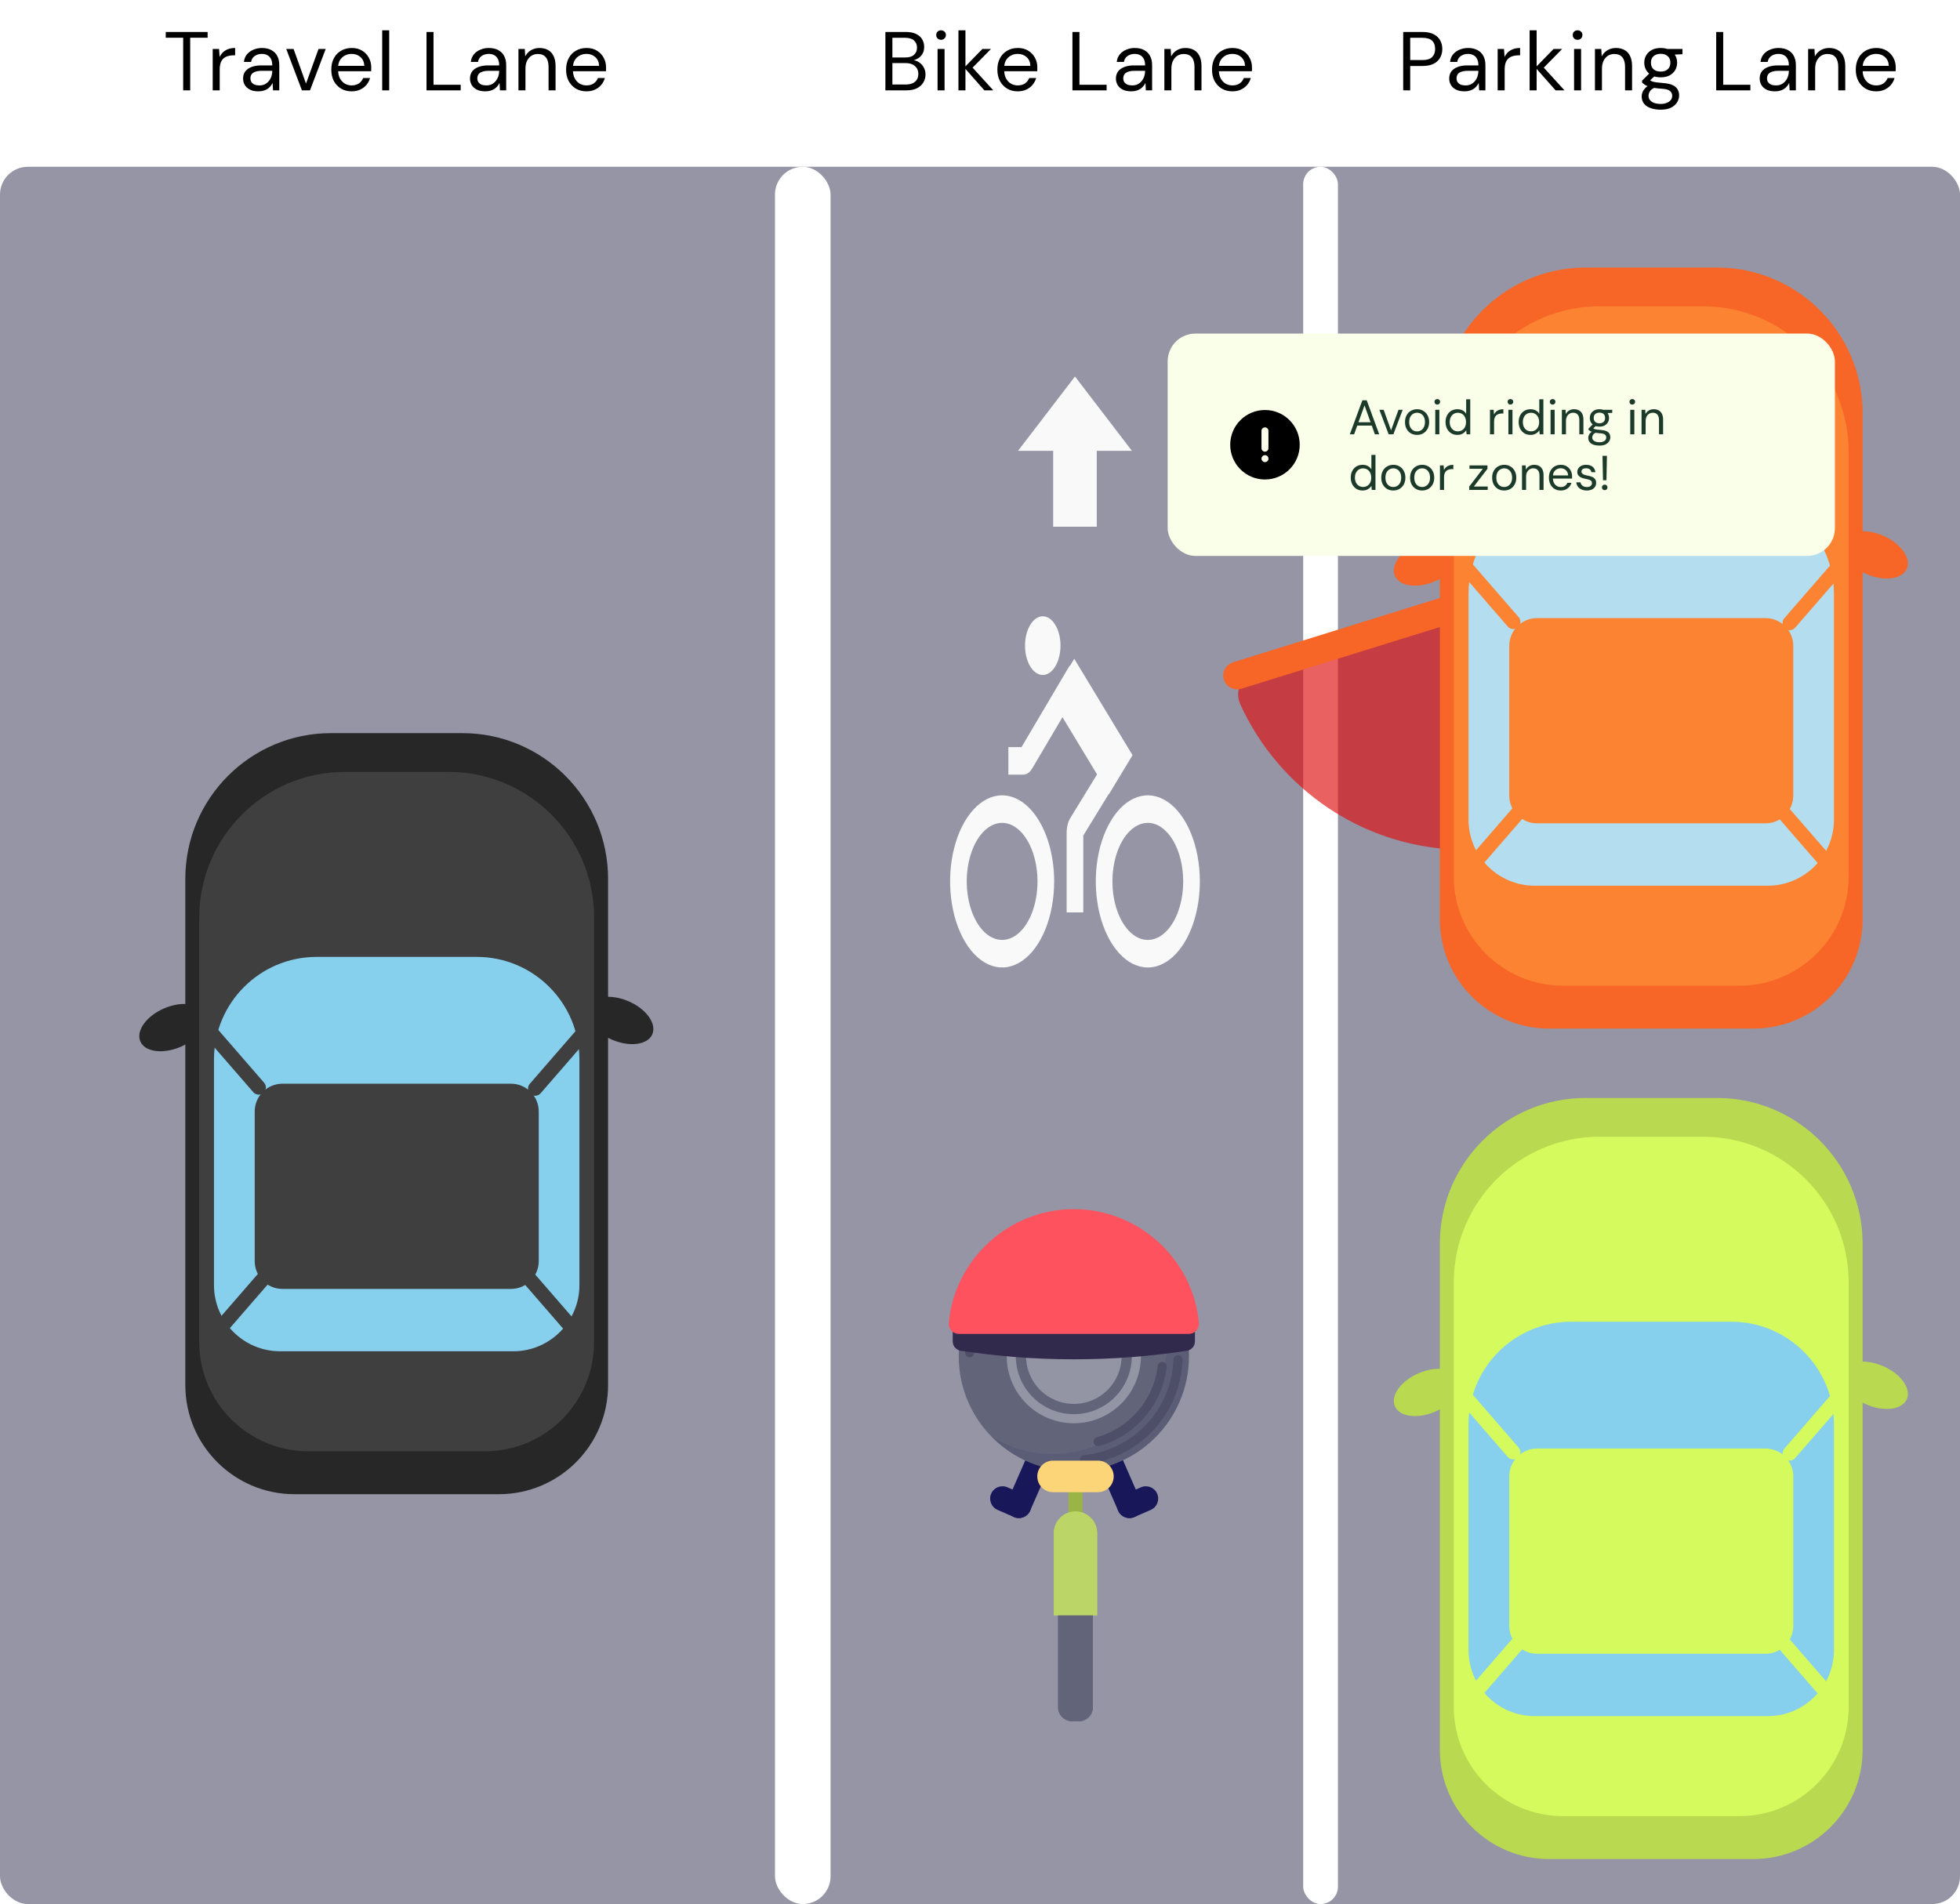 <svg width="564" height="548" viewBox="0 0 564 548" fill="none" xmlns="http://www.w3.org/2000/svg">
<path d="M403.776 26V9.2H409.296C410.608 9.2 411.688 9.416 412.536 9.848C413.384 10.28 414.008 10.864 414.408 11.6C414.824 12.336 415.032 13.168 415.032 14.096C415.032 15.008 414.832 15.832 414.432 16.568C414.032 17.304 413.408 17.896 412.56 18.344C411.712 18.776 410.624 18.992 409.296 18.992H405.792V26H403.776ZM405.792 17.288H409.248C410.576 17.288 411.528 17 412.104 16.424C412.68 15.848 412.968 15.072 412.968 14.096C412.968 13.072 412.68 12.28 412.104 11.72C411.528 11.16 410.576 10.88 409.248 10.88H405.792V17.288ZM421.432 26.288C420.44 26.288 419.616 26.12 418.96 25.784C418.304 25.448 417.816 25 417.496 24.44C417.176 23.88 417.016 23.272 417.016 22.616C417.016 21.8 417.224 21.112 417.64 20.552C418.072 19.992 418.672 19.568 419.44 19.28C420.224 18.976 421.144 18.824 422.2 18.824H425.416C425.416 18.088 425.296 17.48 425.056 17C424.816 16.504 424.472 16.136 424.024 15.896C423.576 15.64 423.04 15.512 422.416 15.512C421.632 15.512 420.952 15.712 420.376 16.112C419.8 16.496 419.448 17.064 419.32 17.816H417.256C417.352 16.952 417.648 16.224 418.144 15.632C418.64 15.04 419.264 14.592 420.016 14.288C420.784 13.968 421.584 13.808 422.416 13.808C423.52 13.808 424.44 14.016 425.176 14.432C425.928 14.832 426.488 15.4 426.856 16.136C427.24 16.856 427.432 17.704 427.432 18.68V26H425.632L425.512 23.864C425.352 24.2 425.144 24.52 424.888 24.824C424.648 25.112 424.36 25.368 424.024 25.592C423.704 25.8 423.328 25.968 422.896 26.096C422.464 26.224 421.976 26.288 421.432 26.288ZM421.744 24.584C422.32 24.584 422.832 24.472 423.28 24.248C423.744 24.008 424.136 23.688 424.456 23.288C424.776 22.888 425.016 22.44 425.176 21.944C425.336 21.448 425.416 20.936 425.416 20.408V20.384H422.368C421.584 20.384 420.952 20.48 420.472 20.672C419.992 20.848 419.648 21.096 419.44 21.416C419.232 21.736 419.128 22.104 419.128 22.52C419.128 22.936 419.224 23.304 419.416 23.624C419.624 23.928 419.92 24.168 420.304 24.344C420.704 24.504 421.184 24.584 421.744 24.584ZM430.96 26V14.096H432.784L432.952 16.4C433.208 15.856 433.544 15.392 433.96 15.008C434.376 14.624 434.872 14.328 435.448 14.12C436.024 13.912 436.68 13.808 437.416 13.808V15.92H436.864C436.336 15.92 435.832 15.992 435.352 16.136C434.888 16.264 434.472 16.48 434.104 16.784C433.752 17.088 433.472 17.504 433.264 18.032C433.072 18.56 432.976 19.216 432.976 20V26H430.96ZM447.622 26L441.838 19.448L447.046 14.096H449.518L443.542 20.168L443.566 18.728L450.19 26H447.622ZM440.158 26V8.72H442.174V26H440.158ZM452.948 26V14.096H454.964V26H452.948ZM453.956 11.456C453.556 11.456 453.22 11.328 452.948 11.072C452.692 10.8 452.564 10.464 452.564 10.064C452.564 9.664 452.692 9.344 452.948 9.104C453.22 8.848 453.556 8.72 453.956 8.72C454.34 8.72 454.668 8.848 454.94 9.104C455.212 9.344 455.348 9.664 455.348 10.064C455.348 10.464 455.212 10.8 454.94 11.072C454.668 11.328 454.34 11.456 453.956 11.456ZM458.954 26V14.096H460.778L460.898 16.232C461.282 15.48 461.834 14.888 462.554 14.456C463.274 14.024 464.09 13.808 465.002 13.808C465.946 13.808 466.762 14 467.45 14.384C468.138 14.752 468.674 15.328 469.058 16.112C469.442 16.88 469.634 17.856 469.634 19.04V26H467.618V19.256C467.618 18.024 467.354 17.096 466.826 16.472C466.298 15.848 465.538 15.536 464.546 15.536C463.858 15.536 463.242 15.704 462.698 16.04C462.17 16.376 461.746 16.864 461.426 17.504C461.122 18.128 460.97 18.904 460.97 19.832V26H458.954ZM477.897 31.568C476.825 31.568 475.873 31.424 475.041 31.136C474.209 30.864 473.561 30.44 473.097 29.864C472.633 29.288 472.401 28.576 472.401 27.728C472.401 27.376 472.473 26.992 472.617 26.576C472.777 26.176 473.041 25.776 473.409 25.376C473.793 24.976 474.329 24.616 475.017 24.296L476.361 25.112C475.545 25.464 475.009 25.864 474.753 26.312C474.497 26.76 474.369 27.168 474.369 27.536C474.369 28.064 474.521 28.504 474.825 28.856C475.129 29.208 475.545 29.472 476.073 29.648C476.617 29.824 477.225 29.912 477.897 29.912C478.569 29.912 479.145 29.808 479.625 29.6C480.121 29.408 480.505 29.136 480.777 28.784C481.049 28.432 481.185 28.016 481.185 27.536C481.185 27.024 480.977 26.576 480.561 26.192C480.161 25.824 479.393 25.608 478.257 25.544C477.313 25.48 476.521 25.392 475.881 25.28C475.257 25.168 474.737 25.04 474.321 24.896C473.905 24.736 473.553 24.56 473.265 24.368C472.993 24.176 472.745 23.976 472.521 23.768V23.216L474.849 20.888L476.553 21.512L474.201 23.696L474.513 22.88C474.689 23.008 474.857 23.128 475.017 23.24C475.177 23.336 475.393 23.424 475.665 23.504C475.937 23.584 476.313 23.656 476.793 23.72C477.273 23.784 477.913 23.848 478.713 23.912C479.785 23.992 480.649 24.184 481.305 24.488C481.961 24.792 482.433 25.2 482.721 25.712C483.025 26.208 483.177 26.792 483.177 27.464C483.177 28.152 482.985 28.808 482.601 29.432C482.233 30.056 481.657 30.568 480.873 30.968C480.105 31.368 479.113 31.568 477.897 31.568ZM477.873 22.256C476.865 22.256 476.009 22.072 475.305 21.704C474.601 21.32 474.065 20.808 473.697 20.168C473.329 19.528 473.145 18.816 473.145 18.032C473.145 17.248 473.329 16.544 473.697 15.92C474.065 15.28 474.601 14.768 475.305 14.384C476.009 14 476.865 13.808 477.873 13.808C478.881 13.808 479.737 14 480.441 14.384C481.145 14.768 481.681 15.28 482.049 15.92C482.417 16.544 482.601 17.248 482.601 18.032C482.601 18.816 482.417 19.528 482.049 20.168C481.681 20.808 481.145 21.32 480.441 21.704C479.737 22.072 478.881 22.256 477.873 22.256ZM477.873 20.6C478.721 20.6 479.393 20.384 479.889 19.952C480.401 19.504 480.657 18.864 480.657 18.032C480.657 17.216 480.401 16.592 479.889 16.16C479.393 15.712 478.721 15.488 477.873 15.488C477.025 15.488 476.345 15.712 475.833 16.16C475.321 16.592 475.065 17.216 475.065 18.032C475.065 18.864 475.321 19.504 475.833 19.952C476.345 20.384 477.025 20.6 477.873 20.6ZM479.793 15.8L479.193 14.096H484.137V15.608L479.793 15.8ZM493.843 26V9.2H495.859V24.392H503.683V26H493.843ZM510.772 26.288C509.78 26.288 508.956 26.12 508.3 25.784C507.644 25.448 507.156 25 506.836 24.44C506.516 23.88 506.356 23.272 506.356 22.616C506.356 21.8 506.564 21.112 506.98 20.552C507.412 19.992 508.012 19.568 508.78 19.28C509.564 18.976 510.484 18.824 511.54 18.824H514.756C514.756 18.088 514.636 17.48 514.396 17C514.156 16.504 513.812 16.136 513.364 15.896C512.916 15.64 512.38 15.512 511.756 15.512C510.972 15.512 510.292 15.712 509.716 16.112C509.14 16.496 508.788 17.064 508.66 17.816H506.596C506.692 16.952 506.988 16.224 507.484 15.632C507.98 15.04 508.604 14.592 509.356 14.288C510.124 13.968 510.924 13.808 511.756 13.808C512.86 13.808 513.78 14.016 514.516 14.432C515.268 14.832 515.828 15.4 516.196 16.136C516.58 16.856 516.772 17.704 516.772 18.68V26H514.972L514.852 23.864C514.692 24.2 514.484 24.52 514.228 24.824C513.988 25.112 513.7 25.368 513.364 25.592C513.044 25.8 512.668 25.968 512.236 26.096C511.804 26.224 511.316 26.288 510.772 26.288ZM511.084 24.584C511.66 24.584 512.172 24.472 512.62 24.248C513.084 24.008 513.476 23.688 513.796 23.288C514.116 22.888 514.356 22.44 514.516 21.944C514.676 21.448 514.756 20.936 514.756 20.408V20.384H511.708C510.924 20.384 510.292 20.48 509.812 20.672C509.332 20.848 508.988 21.096 508.78 21.416C508.572 21.736 508.468 22.104 508.468 22.52C508.468 22.936 508.564 23.304 508.756 23.624C508.964 23.928 509.26 24.168 509.644 24.344C510.044 24.504 510.524 24.584 511.084 24.584ZM520.3 26V14.096H522.124L522.244 16.232C522.628 15.48 523.18 14.888 523.9 14.456C524.62 14.024 525.436 13.808 526.348 13.808C527.292 13.808 528.108 14 528.796 14.384C529.484 14.752 530.02 15.328 530.404 16.112C530.788 16.88 530.98 17.856 530.98 19.04V26H528.964V19.256C528.964 18.024 528.7 17.096 528.172 16.472C527.644 15.848 526.884 15.536 525.892 15.536C525.204 15.536 524.588 15.704 524.044 16.04C523.516 16.376 523.092 16.864 522.772 17.504C522.468 18.128 522.316 18.904 522.316 19.832V26H520.3ZM539.866 26.288C538.73 26.288 537.722 26.032 536.842 25.52C535.962 24.992 535.266 24.264 534.754 23.336C534.258 22.392 534.01 21.296 534.01 20.048C534.01 18.784 534.258 17.688 534.754 16.76C535.25 15.832 535.938 15.112 536.818 14.6C537.714 14.072 538.746 13.808 539.914 13.808C541.082 13.808 542.082 14.072 542.914 14.6C543.746 15.112 544.386 15.792 544.834 16.64C545.282 17.472 545.506 18.384 545.506 19.376C545.506 19.536 545.506 19.712 545.506 19.904C545.506 20.08 545.498 20.28 545.482 20.504H535.522V18.944H543.514C543.466 17.872 543.098 17.032 542.41 16.424C541.738 15.816 540.89 15.512 539.866 15.512C539.178 15.512 538.538 15.664 537.946 15.968C537.354 16.272 536.874 16.72 536.506 17.312C536.154 17.888 535.978 18.616 535.978 19.496V20.168C535.978 21.144 536.162 21.96 536.53 22.616C536.898 23.272 537.378 23.768 537.97 24.104C538.562 24.424 539.194 24.584 539.866 24.584C540.698 24.584 541.394 24.392 541.954 24.008C542.514 23.624 542.922 23.104 543.178 22.448H545.17C544.962 23.184 544.618 23.84 544.138 24.416C543.658 24.992 543.058 25.448 542.338 25.784C541.634 26.12 540.81 26.288 539.866 26.288Z" fill="black"/>
<path d="M254.776 26V9.2H260.68C261.864 9.2 262.84 9.392 263.608 9.776C264.392 10.144 264.976 10.656 265.36 11.312C265.744 11.952 265.936 12.672 265.936 13.472C265.936 14.336 265.744 15.056 265.36 15.632C264.992 16.208 264.504 16.648 263.896 16.952C263.304 17.256 262.672 17.44 262 17.504L262.336 17.264C263.056 17.28 263.72 17.472 264.328 17.84C264.936 18.208 265.416 18.704 265.768 19.328C266.136 19.952 266.32 20.648 266.32 21.416C266.32 22.264 266.112 23.04 265.696 23.744C265.28 24.432 264.664 24.984 263.848 25.4C263.048 25.8 262.056 26 260.872 26H254.776ZM256.792 24.32H260.656C261.792 24.32 262.672 24.056 263.296 23.528C263.936 22.984 264.256 22.232 264.256 21.272C264.256 20.328 263.928 19.576 263.272 19.016C262.632 18.44 261.744 18.152 260.608 18.152H256.792V24.32ZM256.792 16.544H260.536C261.624 16.544 262.448 16.288 263.008 15.776C263.584 15.264 263.872 14.568 263.872 13.688C263.872 12.84 263.584 12.16 263.008 11.648C262.448 11.136 261.6 10.88 260.464 10.88H256.792V16.544ZM269.789 26V14.096H271.805V26H269.789ZM270.797 11.456C270.397 11.456 270.061 11.328 269.789 11.072C269.533 10.8 269.405 10.464 269.405 10.064C269.405 9.664 269.533 9.344 269.789 9.104C270.061 8.848 270.397 8.72 270.797 8.72C271.181 8.72 271.509 8.848 271.781 9.104C272.053 9.344 272.189 9.664 272.189 10.064C272.189 10.464 272.053 10.8 271.781 11.072C271.509 11.328 271.181 11.456 270.797 11.456ZM283.26 26L277.476 19.448L282.684 14.096H285.156L279.18 20.168L279.204 18.728L285.828 26H283.26ZM275.796 26V8.72H277.812V26H275.796ZM292.854 26.288C291.718 26.288 290.71 26.032 289.83 25.52C288.95 24.992 288.254 24.264 287.742 23.336C287.246 22.392 286.998 21.296 286.998 20.048C286.998 18.784 287.246 17.688 287.742 16.76C288.238 15.832 288.926 15.112 289.806 14.6C290.702 14.072 291.734 13.808 292.902 13.808C294.07 13.808 295.07 14.072 295.902 14.6C296.734 15.112 297.374 15.792 297.822 16.64C298.27 17.472 298.494 18.384 298.494 19.376C298.494 19.536 298.494 19.712 298.494 19.904C298.494 20.08 298.486 20.28 298.47 20.504H288.51V18.944H296.502C296.454 17.872 296.086 17.032 295.398 16.424C294.726 15.816 293.878 15.512 292.854 15.512C292.166 15.512 291.526 15.664 290.934 15.968C290.342 16.272 289.862 16.72 289.494 17.312C289.142 17.888 288.966 18.616 288.966 19.496V20.168C288.966 21.144 289.15 21.96 289.518 22.616C289.886 23.272 290.366 23.768 290.958 24.104C291.55 24.424 292.182 24.584 292.854 24.584C293.686 24.584 294.382 24.392 294.942 24.008C295.502 23.624 295.91 23.104 296.166 22.448H298.158C297.95 23.184 297.606 23.84 297.126 24.416C296.646 24.992 296.046 25.448 295.326 25.784C294.622 26.12 293.798 26.288 292.854 26.288ZM308.598 26V9.2H310.614V24.392H318.438V26H308.598ZM325.527 26.288C324.535 26.288 323.711 26.12 323.055 25.784C322.399 25.448 321.911 25 321.591 24.44C321.271 23.88 321.111 23.272 321.111 22.616C321.111 21.8 321.319 21.112 321.735 20.552C322.167 19.992 322.767 19.568 323.535 19.28C324.319 18.976 325.239 18.824 326.295 18.824H329.511C329.511 18.088 329.391 17.48 329.151 17C328.911 16.504 328.567 16.136 328.119 15.896C327.671 15.64 327.135 15.512 326.511 15.512C325.727 15.512 325.047 15.712 324.471 16.112C323.895 16.496 323.543 17.064 323.415 17.816H321.351C321.447 16.952 321.743 16.224 322.239 15.632C322.735 15.04 323.359 14.592 324.111 14.288C324.879 13.968 325.679 13.808 326.511 13.808C327.615 13.808 328.535 14.016 329.271 14.432C330.023 14.832 330.583 15.4 330.951 16.136C331.335 16.856 331.527 17.704 331.527 18.68V26H329.727L329.607 23.864C329.447 24.2 329.239 24.52 328.983 24.824C328.743 25.112 328.455 25.368 328.119 25.592C327.799 25.8 327.423 25.968 326.991 26.096C326.559 26.224 326.071 26.288 325.527 26.288ZM325.839 24.584C326.415 24.584 326.927 24.472 327.375 24.248C327.839 24.008 328.231 23.688 328.551 23.288C328.871 22.888 329.111 22.44 329.271 21.944C329.431 21.448 329.511 20.936 329.511 20.408V20.384H326.463C325.679 20.384 325.047 20.48 324.567 20.672C324.087 20.848 323.743 21.096 323.535 21.416C323.327 21.736 323.223 22.104 323.223 22.52C323.223 22.936 323.319 23.304 323.511 23.624C323.719 23.928 324.015 24.168 324.399 24.344C324.799 24.504 325.279 24.584 325.839 24.584ZM335.055 26V14.096H336.879L336.999 16.232C337.383 15.48 337.935 14.888 338.655 14.456C339.375 14.024 340.191 13.808 341.103 13.808C342.047 13.808 342.863 14 343.551 14.384C344.239 14.752 344.775 15.328 345.159 16.112C345.543 16.88 345.735 17.856 345.735 19.04V26H343.719V19.256C343.719 18.024 343.455 17.096 342.927 16.472C342.399 15.848 341.639 15.536 340.647 15.536C339.959 15.536 339.343 15.704 338.799 16.04C338.271 16.376 337.847 16.864 337.527 17.504C337.223 18.128 337.071 18.904 337.071 19.832V26H335.055ZM354.621 26.288C353.485 26.288 352.477 26.032 351.597 25.52C350.717 24.992 350.021 24.264 349.509 23.336C349.013 22.392 348.765 21.296 348.765 20.048C348.765 18.784 349.013 17.688 349.509 16.76C350.005 15.832 350.693 15.112 351.573 14.6C352.469 14.072 353.501 13.808 354.669 13.808C355.837 13.808 356.837 14.072 357.669 14.6C358.501 15.112 359.141 15.792 359.589 16.64C360.037 17.472 360.261 18.384 360.261 19.376C360.261 19.536 360.261 19.712 360.261 19.904C360.261 20.08 360.253 20.28 360.237 20.504H350.277V18.944H358.269C358.221 17.872 357.853 17.032 357.165 16.424C356.493 15.816 355.645 15.512 354.621 15.512C353.933 15.512 353.293 15.664 352.701 15.968C352.109 16.272 351.629 16.72 351.261 17.312C350.909 17.888 350.733 18.616 350.733 19.496V20.168C350.733 21.144 350.917 21.96 351.285 22.616C351.653 23.272 352.133 23.768 352.725 24.104C353.317 24.424 353.949 24.584 354.621 24.584C355.453 24.584 356.149 24.392 356.709 24.008C357.269 23.624 357.677 23.104 357.933 22.448H359.925C359.717 23.184 359.373 23.84 358.893 24.416C358.413 24.992 357.813 25.448 357.093 25.784C356.389 26.12 355.565 26.288 354.621 26.288Z" fill="black"/>
<path d="M52.712 26V10.856H47.696V9.2H59.744V10.856H54.728V26H52.712ZM61.206 26V14.096H63.03L63.198 16.4C63.454 15.856 63.79 15.392 64.206 15.008C64.622 14.624 65.118 14.328 65.694 14.12C66.27 13.912 66.926 13.808 67.662 13.808V15.92H67.11C66.582 15.92 66.078 15.992 65.598 16.136C65.134 16.264 64.718 16.48 64.35 16.784C63.998 17.088 63.718 17.504 63.51 18.032C63.318 18.56 63.222 19.216 63.222 20V26H61.206ZM74.365 26.288C73.373 26.288 72.549 26.12 71.893 25.784C71.237 25.448 70.749 25 70.429 24.44C70.109 23.88 69.949 23.272 69.949 22.616C69.949 21.8 70.157 21.112 70.573 20.552C71.005 19.992 71.605 19.568 72.373 19.28C73.157 18.976 74.077 18.824 75.133 18.824H78.349C78.349 18.088 78.229 17.48 77.989 17C77.749 16.504 77.405 16.136 76.957 15.896C76.509 15.64 75.973 15.512 75.349 15.512C74.565 15.512 73.885 15.712 73.309 16.112C72.733 16.496 72.381 17.064 72.253 17.816H70.189C70.285 16.952 70.581 16.224 71.077 15.632C71.573 15.04 72.197 14.592 72.949 14.288C73.717 13.968 74.517 13.808 75.349 13.808C76.453 13.808 77.373 14.016 78.109 14.432C78.861 14.832 79.421 15.4 79.789 16.136C80.173 16.856 80.365 17.704 80.365 18.68V26H78.565L78.445 23.864C78.285 24.2 78.077 24.52 77.821 24.824C77.581 25.112 77.293 25.368 76.957 25.592C76.637 25.8 76.261 25.968 75.829 26.096C75.397 26.224 74.909 26.288 74.365 26.288ZM74.677 24.584C75.253 24.584 75.765 24.472 76.213 24.248C76.677 24.008 77.069 23.688 77.389 23.288C77.709 22.888 77.949 22.44 78.109 21.944C78.269 21.448 78.349 20.936 78.349 20.408V20.384H75.301C74.517 20.384 73.885 20.48 73.405 20.672C72.925 20.848 72.581 21.096 72.373 21.416C72.165 21.736 72.061 22.104 72.061 22.52C72.061 22.936 72.157 23.304 72.349 23.624C72.557 23.928 72.853 24.168 73.237 24.344C73.637 24.504 74.117 24.584 74.677 24.584ZM86.88 26L82.368 14.096H84.48L88.056 24.056L91.656 14.096H93.72L89.208 26H86.88ZM101.186 26.288C100.05 26.288 99.042 26.032 98.162 25.52C97.282 24.992 96.586 24.264 96.074 23.336C95.578 22.392 95.33 21.296 95.33 20.048C95.33 18.784 95.578 17.688 96.074 16.76C96.57 15.832 97.258 15.112 98.138 14.6C99.034 14.072 100.066 13.808 101.234 13.808C102.402 13.808 103.402 14.072 104.234 14.6C105.066 15.112 105.706 15.792 106.154 16.64C106.602 17.472 106.826 18.384 106.826 19.376C106.826 19.536 106.826 19.712 106.826 19.904C106.826 20.08 106.818 20.28 106.802 20.504H96.842V18.944H104.834C104.786 17.872 104.418 17.032 103.73 16.424C103.058 15.816 102.21 15.512 101.186 15.512C100.498 15.512 99.858 15.664 99.266 15.968C98.674 16.272 98.194 16.72 97.826 17.312C97.474 17.888 97.298 18.616 97.298 19.496V20.168C97.298 21.144 97.482 21.96 97.85 22.616C98.218 23.272 98.698 23.768 99.29 24.104C99.882 24.424 100.514 24.584 101.186 24.584C102.018 24.584 102.714 24.392 103.274 24.008C103.834 23.624 104.242 23.104 104.498 22.448H106.49C106.282 23.184 105.938 23.84 105.458 24.416C104.978 24.992 104.378 25.448 103.658 25.784C102.954 26.12 102.13 26.288 101.186 26.288ZM109.978 26V8.72H111.994V26H109.978ZM122.73 26V9.2H124.746V24.392H132.57V26H122.73ZM139.659 26.288C138.667 26.288 137.843 26.12 137.187 25.784C136.531 25.448 136.043 25 135.723 24.44C135.403 23.88 135.243 23.272 135.243 22.616C135.243 21.8 135.451 21.112 135.867 20.552C136.299 19.992 136.899 19.568 137.667 19.28C138.451 18.976 139.371 18.824 140.427 18.824H143.643C143.643 18.088 143.523 17.48 143.283 17C143.043 16.504 142.699 16.136 142.251 15.896C141.803 15.64 141.267 15.512 140.643 15.512C139.859 15.512 139.179 15.712 138.603 16.112C138.027 16.496 137.675 17.064 137.547 17.816H135.483C135.579 16.952 135.875 16.224 136.371 15.632C136.867 15.04 137.491 14.592 138.243 14.288C139.011 13.968 139.811 13.808 140.643 13.808C141.747 13.808 142.667 14.016 143.403 14.432C144.155 14.832 144.715 15.4 145.083 16.136C145.467 16.856 145.659 17.704 145.659 18.68V26H143.859L143.739 23.864C143.579 24.2 143.371 24.52 143.115 24.824C142.875 25.112 142.587 25.368 142.251 25.592C141.931 25.8 141.555 25.968 141.123 26.096C140.691 26.224 140.203 26.288 139.659 26.288ZM139.971 24.584C140.547 24.584 141.059 24.472 141.507 24.248C141.971 24.008 142.363 23.688 142.683 23.288C143.003 22.888 143.243 22.44 143.403 21.944C143.563 21.448 143.643 20.936 143.643 20.408V20.384H140.595C139.811 20.384 139.179 20.48 138.699 20.672C138.219 20.848 137.875 21.096 137.667 21.416C137.459 21.736 137.355 22.104 137.355 22.52C137.355 22.936 137.451 23.304 137.643 23.624C137.851 23.928 138.147 24.168 138.531 24.344C138.931 24.504 139.411 24.584 139.971 24.584ZM149.187 26V14.096H151.011L151.131 16.232C151.515 15.48 152.067 14.888 152.787 14.456C153.507 14.024 154.323 13.808 155.235 13.808C156.179 13.808 156.995 14 157.683 14.384C158.371 14.752 158.907 15.328 159.291 16.112C159.675 16.88 159.867 17.856 159.867 19.04V26H157.851V19.256C157.851 18.024 157.587 17.096 157.059 16.472C156.531 15.848 155.771 15.536 154.779 15.536C154.091 15.536 153.475 15.704 152.931 16.04C152.403 16.376 151.979 16.864 151.659 17.504C151.355 18.128 151.203 18.904 151.203 19.832V26H149.187ZM168.753 26.288C167.617 26.288 166.609 26.032 165.729 25.52C164.849 24.992 164.153 24.264 163.641 23.336C163.145 22.392 162.897 21.296 162.897 20.048C162.897 18.784 163.145 17.688 163.641 16.76C164.137 15.832 164.825 15.112 165.705 14.6C166.601 14.072 167.633 13.808 168.801 13.808C169.969 13.808 170.969 14.072 171.801 14.6C172.633 15.112 173.273 15.792 173.721 16.64C174.169 17.472 174.393 18.384 174.393 19.376C174.393 19.536 174.393 19.712 174.393 19.904C174.393 20.08 174.385 20.28 174.369 20.504H164.409V18.944H172.401C172.353 17.872 171.985 17.032 171.297 16.424C170.625 15.816 169.777 15.512 168.753 15.512C168.065 15.512 167.425 15.664 166.833 15.968C166.241 16.272 165.761 16.72 165.393 17.312C165.041 17.888 164.865 18.616 164.865 19.496V20.168C164.865 21.144 165.049 21.96 165.417 22.616C165.785 23.272 166.265 23.768 166.857 24.104C167.449 24.424 168.081 24.584 168.753 24.584C169.585 24.584 170.281 24.392 170.841 24.008C171.401 23.624 171.809 23.104 172.065 22.448H174.057C173.849 23.184 173.505 23.84 173.025 24.416C172.545 24.992 171.945 25.448 171.225 25.784C170.521 26.12 169.697 26.288 168.753 26.288Z" fill="black"/>
<rect y="48" width="564" height="500" rx="8" fill="#9595A5"/>
<path d="M315.602 151.591H303.058V129.755H292.938L309.33 108.355L325.721 129.755H315.602V151.591Z" fill="#F9F9F9"/>
<path d="M330.291 278.445C327.33 278.445 324.435 276.993 321.973 274.27C319.511 271.548 317.592 267.679 316.458 263.153C315.325 258.626 315.029 253.645 315.606 248.84C316.184 244.034 317.61 239.62 319.704 236.156C321.798 232.691 324.466 230.332 327.37 229.376C330.275 228.42 333.285 228.911 336.021 230.786C338.757 232.661 341.095 235.836 342.74 239.91C344.386 243.984 345.264 248.773 345.264 253.673C345.259 260.241 343.68 266.537 340.873 271.181C338.066 275.826 334.261 278.438 330.291 278.445ZM330.291 236.827C328.277 236.827 326.309 237.815 324.635 239.666C322.96 241.517 321.655 244.148 320.885 247.226C320.114 250.304 319.913 253.691 320.305 256.959C320.698 260.227 321.668 263.228 323.092 265.584C324.516 267.94 326.33 269.544 328.305 270.194C330.28 270.844 332.327 270.511 334.187 269.236C336.048 267.961 337.638 265.802 338.757 263.032C339.875 260.261 340.472 257.004 340.472 253.673C340.469 249.207 339.396 244.925 337.487 241.767C335.578 238.609 332.99 236.832 330.291 236.827ZM303.341 253.673C303.341 258.572 302.462 263.362 300.817 267.436C299.172 271.51 296.834 274.685 294.098 276.56C291.362 278.435 288.351 278.925 285.447 277.969C282.543 277.014 279.875 274.654 277.781 271.19C275.687 267.725 274.261 263.311 273.683 258.506C273.105 253.7 273.402 248.719 274.535 244.193C275.668 239.666 277.587 235.797 280.05 233.075C282.512 230.353 285.407 228.9 288.368 228.9C292.338 228.907 296.143 231.52 298.95 236.164C301.757 240.808 303.336 247.105 303.341 253.673ZM288.368 236.827C286.354 236.827 284.386 237.815 282.712 239.666C281.037 241.517 279.732 244.148 278.962 247.226C278.191 250.304 277.989 253.691 278.382 256.959C278.775 260.227 279.745 263.228 281.169 265.584C282.593 267.94 284.407 269.544 286.382 270.194C288.357 270.844 290.404 270.511 292.264 269.236C294.125 267.961 295.715 265.802 296.833 263.032C297.952 260.261 298.549 257.004 298.549 253.673C298.546 249.207 297.473 244.925 295.564 241.767C293.655 238.609 291.067 236.832 288.368 236.827Z" fill="#F9F9F9"/>
<path d="M300.06 194.262C297.241 194.262 294.956 190.481 294.956 185.817C294.956 181.153 297.241 177.373 300.06 177.373C302.879 177.373 305.164 181.153 305.164 185.817C305.164 190.481 302.879 194.262 300.06 194.262Z" fill="#F9F9F9"/>
<path d="M319.069 228.479L311.725 240.466V262.591H306.934V239.638C306.935 238.851 307.031 238.072 307.214 237.345C307.398 236.619 307.666 235.96 308.004 235.406L315.681 222.874L305.731 206.411L297.022 221.164C296.687 221.729 296.287 222.179 295.846 222.486C295.404 222.793 294.931 222.953 294.452 222.955H290.165V215.027H293.947L307.795 191.57L307.866 191.685L309.124 189.604L325.893 217.35L319.117 228.561L319.069 228.479Z" fill="#F9F9F9"/>
<rect x="375" y="48" width="10" height="500" rx="5" fill="white"/>
<g filter="url(#filter0_d_5233_17572)">
<path d="M456.252 311H494.059C517.193 311 535.977 329.784 535.977 352.918V498.618C535.977 515.954 521.901 530.039 504.556 530.039H445.747C428.41 530.039 414.326 515.962 414.326 498.618V352.918C414.334 329.784 433.118 311 456.252 311Z" fill="#B9D950"/>
<path d="M548.703 397.675C550.02 394.622 546.963 390.367 541.873 388.171C536.784 385.975 531.591 386.67 530.273 389.723C528.956 392.775 532.014 397.03 537.103 399.226C542.192 401.422 547.386 400.728 548.703 397.675Z" fill="#B9D950"/>
<path d="M412.985 401.278C418.074 399.082 421.132 394.827 419.815 391.774C418.498 388.721 413.304 388.027 408.215 390.223C403.126 392.419 400.068 396.673 401.385 399.726C402.702 402.779 407.896 403.474 412.985 401.278Z" fill="#B9D950"/>
<path d="M460.26 322.158H490.043C513.177 322.158 531.961 340.942 531.961 364.076V486.268C531.961 503.604 517.885 517.688 500.54 517.688H449.755C432.418 517.688 418.334 503.612 418.334 486.268V364.076C418.334 340.942 437.118 322.158 460.252 322.158H460.26Z" fill="#D5FA5D"/>
<path d="M452.117 375.4H498.194C514.497 375.4 527.73 388.634 527.73 404.936V469.869C527.73 480.375 519.197 488.908 508.691 488.908H441.611C431.106 488.908 422.573 480.375 422.573 469.869V404.936C422.573 388.634 435.806 375.4 452.109 375.4H452.117Z" fill="#86CFED"/>
<path d="M508.024 411.895H442.295C437.877 411.895 434.295 415.476 434.295 419.895V462.959C434.295 467.377 437.877 470.959 442.295 470.959H508.024C512.442 470.959 516.024 467.377 516.024 462.959V419.895C516.024 415.476 512.442 411.895 508.024 411.895Z" fill="#D5FA5D"/>
<path d="M437.005 411.624L423.131 395.634C422.382 394.772 421.076 394.679 420.214 395.428C419.351 396.176 419.259 397.482 420.007 398.345L433.882 414.334C434.63 415.196 435.936 415.289 436.799 414.54C437.661 413.792 437.754 412.486 437.005 411.624Z" fill="#D5FA5D"/>
<path d="M516.56 414.657L529.627 399.599C530.376 398.737 530.283 397.431 529.421 396.682C528.558 395.934 527.252 396.026 526.504 396.889L513.437 411.947C512.689 412.81 512.781 414.116 513.644 414.864C514.506 415.612 515.812 415.52 516.56 414.657Z" fill="#D5FA5D"/>
<path d="M424.166 485.67L439.145 468.408C439.894 467.545 439.801 466.239 438.939 465.491C438.076 464.743 436.77 464.835 436.022 465.698L421.042 482.96C420.294 483.823 420.386 485.129 421.249 485.877C422.111 486.625 423.417 486.533 424.166 485.67Z" fill="#D5FA5D"/>
<path d="M528.962 482.902L513.983 465.64C513.234 464.777 511.928 464.685 511.066 465.433C510.203 466.182 510.111 467.488 510.859 468.35L525.839 485.613C526.587 486.475 527.893 486.568 528.756 485.819C529.618 485.071 529.711 483.765 528.962 482.902Z" fill="#D5FA5D"/>
</g>
<g filter="url(#filter1_d_5233_17572)">
<path d="M95.252 206H133.059C156.193 206 174.977 224.784 174.977 247.918V393.618C174.977 410.954 160.901 425.039 143.556 425.039H84.747C67.41 425.039 53.326 410.962 53.326 393.618V247.918C53.334 224.784 72.118 206 95.252 206Z" fill="#272727"/>
<path d="M187.703 292.675C189.02 289.622 185.963 285.367 180.873 283.171C175.784 280.975 170.591 281.67 169.273 284.723C167.956 287.775 171.014 292.03 176.103 294.226C181.192 296.422 186.386 295.728 187.703 292.675Z" fill="#272727"/>
<path d="M51.985 296.278C57.074 294.082 60.132 289.827 58.815 286.774C57.498 283.721 52.304 283.027 47.215 285.223C42.126 287.419 39.068 291.673 40.385 294.726C41.702 297.779 46.896 298.474 51.985 296.278Z" fill="#272727"/>
<path d="M99.26 217.158H129.043C152.177 217.158 170.961 235.942 170.961 259.076V381.268C170.961 398.604 156.885 412.688 139.54 412.688H88.755C71.418 412.688 57.334 398.612 57.334 381.268V259.076C57.334 235.942 76.118 217.158 99.252 217.158H99.26Z" fill="#3F3F3F"/>
<path d="M91.117 270.4H137.194C153.497 270.4 166.73 283.634 166.73 299.936V364.869C166.73 375.375 158.197 383.908 147.691 383.908H80.611C70.106 383.908 61.573 375.375 61.573 364.869V299.936C61.573 283.634 74.806 270.4 91.109 270.4H91.117Z" fill="#86CFED"/>
<path d="M147.024 306.895H81.295C76.877 306.895 73.295 310.476 73.295 314.895V357.959C73.295 362.377 76.877 365.959 81.295 365.959H147.024C151.442 365.959 155.024 362.377 155.024 357.959V314.895C155.024 310.476 151.442 306.895 147.024 306.895Z" fill="#3F3F3F"/>
<path d="M76.005 306.624L62.13 290.634C61.382 289.772 60.076 289.679 59.214 290.428C58.351 291.176 58.259 292.482 59.007 293.345L72.882 309.334C73.63 310.196 74.936 310.289 75.799 309.54C76.661 308.792 76.754 307.486 76.005 306.624Z" fill="#3F3F3F"/>
<path d="M155.56 309.657L168.627 294.599C169.376 293.737 169.283 292.431 168.421 291.682C167.558 290.934 166.252 291.026 165.504 291.889L152.437 306.947C151.689 307.81 151.781 309.116 152.644 309.864C153.506 310.612 154.812 310.52 155.56 309.657Z" fill="#3F3F3F"/>
<path d="M63.166 380.67L78.145 363.408C78.894 362.545 78.801 361.239 77.939 360.491C77.076 359.743 75.77 359.835 75.022 360.698L60.042 377.96C59.294 378.823 59.386 380.129 60.249 380.877C61.111 381.625 62.417 381.533 63.166 380.67Z" fill="#3F3F3F"/>
<path d="M167.962 377.902L152.983 360.64C152.234 359.777 150.928 359.685 150.066 360.433C149.203 361.182 149.111 362.488 149.859 363.35L164.839 380.613C165.587 381.475 166.893 381.568 167.756 380.819C168.618 380.071 168.711 378.765 167.962 377.902Z" fill="#3F3F3F"/>
</g>
<g filter="url(#filter2_d_5233_17572)">
<g clip-path="url(#clip0_5233_17572)">
<path d="M309.476 419.07V437.87" stroke="#9AB445" stroke-width="4.075"/>
<path d="M310.459 452.878H308.498C306.276 452.878 304.475 454.679 304.475 456.901V486.362C304.475 488.583 306.276 490.384 308.498 490.384H310.459C312.681 490.384 314.482 488.583 314.482 486.362V456.901C314.482 454.679 312.681 452.878 310.459 452.878Z" fill="#62657A"/>
<path d="M328.251 426.949L322.58 413.973C321.797 412.181 319.709 411.364 317.917 412.147L317.912 412.149C316.12 412.932 315.302 415.02 316.085 416.812L321.757 429.787C322.54 431.58 324.628 432.397 326.42 431.614L326.425 431.612C328.217 430.829 329.035 428.741 328.251 426.949Z" fill="#171759"/>
<path d="M328.316 423.055L323.585 425.123C321.793 425.906 320.975 427.994 321.759 429.786L321.761 429.791C322.544 431.583 324.632 432.401 326.424 431.618L331.155 429.55C332.947 428.767 333.765 426.679 332.982 424.887L332.979 424.882C332.196 423.09 330.108 422.272 328.316 423.055Z" fill="#171759"/>
<path d="M296.433 429.789L302.105 416.814C302.888 415.022 302.07 412.934 300.278 412.15L300.273 412.148C298.481 411.365 296.393 412.183 295.61 413.975L289.938 426.95C289.155 428.742 289.973 430.83 291.765 431.613L291.77 431.616C293.562 432.399 295.65 431.581 296.433 429.789Z" fill="#171759"/>
<path d="M287.042 429.545L291.773 431.613C293.565 432.396 295.653 431.578 296.436 429.786L296.439 429.781C297.222 427.989 296.404 425.901 294.612 425.118L289.881 423.05C288.089 422.267 286.001 423.085 285.218 424.877L285.216 424.882C284.432 426.674 285.25 428.762 287.042 429.545Z" fill="#171759"/>
<path d="M309 418.437C327.294 418.437 342.123 403.608 342.123 385.314C342.123 367.021 327.294 352.191 309 352.191C290.707 352.191 275.877 367.021 275.877 385.314C275.877 403.608 290.707 418.437 309 418.437Z" fill="#62657A"/>
<path opacity="0.43" d="M309 403.314C318.942 403.314 327 395.256 327 385.314C327 375.373 318.942 367.314 309 367.314C299.059 367.314 291 375.373 291 385.314C291 395.256 299.059 403.314 309 403.314Z" stroke="#D3D3DD" stroke-width="2.616" stroke-miterlimit="10"/>
<path opacity="0.43" d="M309 399.056C316.59 399.056 322.742 392.904 322.742 385.314C322.742 377.725 316.59 371.572 309 371.572C301.411 371.572 295.258 377.725 295.258 385.314C295.258 392.904 301.411 399.056 309 399.056Z" fill="#D3D3DD"/>
<path opacity="0.2" d="M342.123 385.314C342.123 403.607 327.293 418.437 309 418.437C299.652 418.437 291.215 414.566 285.194 408.336C290.31 411.568 296.367 413.441 302.864 413.441C321.157 413.441 335.982 398.611 335.982 380.318C335.982 371.373 332.441 363.255 326.671 357.296C335.956 363.16 342.123 373.518 342.123 385.314Z" fill="#3D3D60"/>
<path d="M338.974 386.303C338.472 401.363 326.864 413.609 312.076 415.11" stroke="#4E4E68" stroke-width="2.616" stroke-miterlimit="10" stroke-linecap="round"/>
<path d="M334.428 388.27C333.22 398.654 325.797 407.138 315.978 409.911" stroke="#4E4E68" stroke-width="2.616" stroke-miterlimit="10" stroke-linecap="round"/>
<path d="M279.031 384.326C279.533 369.266 291.141 357.02 305.929 355.519" stroke="#4E4E68" stroke-width="2.616" stroke-miterlimit="10" stroke-linecap="round"/>
<path d="M283.577 382.359C284.786 371.975 292.208 363.491 302.027 360.718" stroke="#4E4E68" stroke-width="2.616" stroke-miterlimit="10" stroke-linecap="round"/>
<path d="M315.931 415.377H303.026C300.519 415.377 298.486 417.41 298.486 419.917V419.923C298.486 422.43 300.519 424.463 303.026 424.463H315.931C318.439 424.463 320.472 422.43 320.472 419.923V419.917C320.472 417.41 318.439 415.377 315.931 415.377Z" fill="#FCD579"/>
<path d="M309.476 430.013C312.913 430.013 315.706 432.807 315.706 436.243V459.898H303.246V436.243C303.246 432.807 306.039 430.013 309.476 430.013Z" fill="#BBD567"/>
<path d="M310.459 452.878H308.498C306.276 452.878 304.475 454.679 304.475 456.901V486.362C304.475 488.583 306.276 490.384 308.498 490.384H310.459C312.681 490.384 314.482 488.583 314.482 486.362V456.901C314.482 454.679 312.681 452.878 310.459 452.878Z" fill="#62657A"/>
<path d="M309.476 430.013C312.913 430.013 315.706 432.806 315.706 436.243V459.898H303.246V436.243C303.246 432.806 306.039 430.013 309.476 430.013Z" fill="#BBD567"/>
<path d="M340.951 383.839C331.802 385.21 321.089 386.214 309.115 386.219C297.042 386.225 286.25 385.215 277.049 383.839C276.855 383.839 275.83 383.818 275.004 383.039C274.48 382.542 274.151 381.862 274.151 381.109V376.714C274.151 375.213 275.453 373.984 277.049 373.984H340.951C342.541 373.984 343.849 375.213 343.849 376.714V381.109C343.849 382.61 342.547 383.839 340.951 383.839Z" fill="#312A4C"/>
<path d="M275.935 378.911C274.23 378.911 272.864 377.473 273.011 375.783C274.627 357.527 290.242 343 309 343C327.759 343 343.373 357.527 344.99 375.783C345.142 377.467 343.771 378.911 342.066 378.911H275.935Z" fill="#FF525F"/>
</g>
</g>
<path opacity="0.66" d="M422.138 173.006C422.138 173.007 422.139 173.008 422.14 173.009L475.14 208.312C478.817 210.761 479.844 215.766 476.997 219.145C453.9 246.561 412.879 252.97 382.399 232.66C371.234 225.222 362.419 214.826 356.901 202.708C355.071 198.688 357.403 194.147 361.603 192.776L422.132 173.002C422.135 173.001 422.138 173.003 422.138 173.006Z" fill="#DD1010"/>
<path d="M354.806 190.619C354.805 190.617 354.806 190.614 354.808 190.614L414.088 172.184C416.191 171.531 418.426 172.706 419.08 174.809C419.734 176.912 418.559 179.147 416.456 179.801L357.173 198.232C355.069 198.886 352.837 197.706 352.185 195.61C351.532 193.508 352.71 191.277 354.803 190.624C354.805 190.623 354.806 190.621 354.806 190.619Z" fill="#F76626"/>
<g filter="url(#filter3_d_5233_17572)">
<path d="M456.252 72H494.059C517.193 72 535.977 90.784 535.977 113.918V259.618C535.977 276.954 521.901 291.039 504.556 291.039H445.747C428.41 291.039 414.326 276.962 414.326 259.618V113.918C414.334 90.784 433.118 72 456.252 72Z" fill="#F76626"/>
<path d="M548.703 158.675C550.02 155.622 546.963 151.367 541.873 149.171C536.784 146.975 531.591 147.67 530.273 150.723C528.956 153.775 532.014 158.03 537.103 160.226C542.192 162.422 547.386 161.728 548.703 158.675Z" fill="#F76626"/>
<path d="M412.985 162.278C418.074 160.082 421.132 155.827 419.815 152.774C418.498 149.721 413.304 149.027 408.215 151.223C403.126 153.419 400.068 157.673 401.385 160.726C402.702 163.779 407.896 164.474 412.985 162.278Z" fill="#F76626"/>
<path d="M460.26 83.158H490.043C513.177 83.158 531.961 101.942 531.961 125.076V247.268C531.961 264.604 517.885 278.688 500.54 278.688H449.755C432.418 278.688 418.334 264.612 418.334 247.268V125.076C418.334 101.942 437.118 83.158 460.252 83.158H460.26Z" fill="#FC8332"/>
<path d="M452.117 136.4H498.194C514.497 136.4 527.73 149.634 527.73 165.936V230.869C527.73 241.375 519.197 249.908 508.691 249.908H441.611C431.106 249.908 422.573 241.375 422.573 230.869V165.936C422.573 149.634 435.806 136.4 452.109 136.4H452.117Z" fill="#B4DEEF"/>
<path d="M508.024 172.895H442.295C437.877 172.895 434.295 176.476 434.295 180.895V223.959C434.295 228.377 437.877 231.959 442.295 231.959H508.024C512.442 231.959 516.024 228.377 516.024 223.959V180.895C516.024 176.476 512.442 172.895 508.024 172.895Z" fill="#FC8332"/>
<path d="M437.005 172.624L423.131 156.634C422.382 155.772 421.076 155.679 420.214 156.428C419.351 157.176 419.259 158.482 420.007 159.345L433.882 175.334C434.63 176.196 435.936 176.289 436.799 175.54C437.661 174.792 437.754 173.486 437.005 172.624Z" fill="#FC8332"/>
<path d="M516.56 175.657L529.627 160.599C530.376 159.737 530.283 158.431 529.421 157.682C528.558 156.934 527.252 157.026 526.504 157.889L513.437 172.947C512.689 173.81 512.781 175.116 513.644 175.864C514.506 176.612 515.812 176.52 516.56 175.657Z" fill="#FC8332"/>
<path d="M424.166 246.67L439.145 229.408C439.894 228.545 439.801 227.239 438.939 226.491C438.076 225.743 436.77 225.835 436.022 226.698L421.042 243.96C420.294 244.823 420.386 246.129 421.249 246.877C422.111 247.625 423.417 247.533 424.166 246.67Z" fill="#FC8332"/>
<path d="M528.962 243.902L513.983 226.64C513.234 225.777 511.928 225.685 511.066 226.433C510.203 227.182 510.111 228.488 510.859 229.35L525.839 246.613C526.587 247.475 527.893 247.568 528.756 246.819C529.618 246.071 529.711 244.765 528.962 243.902Z" fill="#FC8332"/>
</g>
<g filter="url(#filter4_d_5233_17572)">
<rect x="336" y="91" width="192" height="64" rx="8" fill="#FAFFEA"/>
<path fill-rule="evenodd" clip-rule="evenodd" d="M374 123C374 117.477 369.523 113 364 113C358.477 113 354 117.477 354 123C354 128.523 358.477 133 364 133C369.523 133 374 128.523 374 123ZM364 118C364.265 118 364.52 118.105 364.707 118.293C364.895 118.48 365 118.735 365 119V124C365 124.265 364.895 124.52 364.707 124.707C364.52 124.895 364.265 125 364 125C363.735 125 363.48 124.895 363.293 124.707C363.105 124.52 363 124.265 363 124V119C363 118.735 363.105 118.48 363.293 118.293C363.48 118.105 363.735 118 364 118ZM363 127C363 126.735 363.105 126.48 363.293 126.293C363.48 126.105 363.735 126 364 126H364.008C364.273 126 364.528 126.105 364.715 126.293C364.903 126.48 365.008 126.735 365.008 127C365.008 127.265 364.903 127.52 364.715 127.707C364.528 127.895 364.273 128 364.008 128H364C363.735 128 363.48 127.895 363.293 127.707C363.105 127.52 363 127.265 363 127Z" fill="black"/>
<path d="M388.42 120L392.032 110.2H393.278L396.876 120H395.63L392.648 111.67L389.652 120H388.42ZM390.072 117.48L390.408 116.528H394.846L395.182 117.48H390.072ZM399.596 120L396.922 112.944H398.154L400.282 118.866L402.424 112.944H403.628L400.954 120H399.596ZM407.743 120.168C407.09 120.168 406.502 120.019 405.979 119.72C405.457 119.412 405.046 118.983 404.747 118.432C404.449 117.872 404.299 117.223 404.299 116.486C404.299 115.73 404.449 115.077 404.747 114.526C405.055 113.966 405.471 113.537 405.993 113.238C406.525 112.93 407.118 112.776 407.771 112.776C408.443 112.776 409.036 112.93 409.549 113.238C410.072 113.537 410.483 113.966 410.781 114.526C411.089 115.077 411.243 115.725 411.243 116.472C411.243 117.219 411.089 117.872 410.781 118.432C410.473 118.983 410.058 119.412 409.535 119.72C409.013 120.019 408.415 120.168 407.743 120.168ZM407.757 119.16C408.159 119.16 408.532 119.062 408.877 118.866C409.223 118.661 409.503 118.357 409.717 117.956C409.932 117.555 410.039 117.06 410.039 116.472C410.039 115.875 409.932 115.38 409.717 114.988C409.512 114.587 409.237 114.288 408.891 114.092C408.555 113.887 408.182 113.784 407.771 113.784C407.379 113.784 407.006 113.887 406.651 114.092C406.306 114.288 406.026 114.587 405.811 114.988C405.606 115.38 405.503 115.875 405.503 116.472C405.503 117.06 405.606 117.555 405.811 117.956C406.026 118.357 406.301 118.661 406.637 118.866C406.983 119.062 407.356 119.16 407.757 119.16ZM413.004 120V112.944H414.18V120H413.004ZM413.592 111.446C413.359 111.446 413.163 111.371 413.004 111.222C412.855 111.063 412.78 110.867 412.78 110.634C412.78 110.401 412.855 110.214 413.004 110.074C413.163 109.925 413.359 109.85 413.592 109.85C413.816 109.85 414.007 109.925 414.166 110.074C414.325 110.214 414.404 110.401 414.404 110.634C414.404 110.867 414.325 111.063 414.166 111.222C414.007 111.371 413.816 111.446 413.592 111.446ZM419.363 120.168C418.682 120.168 418.085 120.009 417.571 119.692C417.058 119.365 416.661 118.922 416.381 118.362C416.101 117.802 415.961 117.167 415.961 116.458C415.961 115.749 416.101 115.119 416.381 114.568C416.661 114.008 417.058 113.569 417.571 113.252C418.094 112.935 418.696 112.776 419.377 112.776C419.956 112.776 420.46 112.893 420.889 113.126C421.328 113.359 421.664 113.686 421.897 114.106V109.92H423.073V120H422.009L421.911 118.838C421.762 119.071 421.571 119.291 421.337 119.496C421.104 119.692 420.824 119.855 420.497 119.986C420.171 120.107 419.793 120.168 419.363 120.168ZM419.503 119.146C419.97 119.146 420.381 119.034 420.735 118.81C421.09 118.586 421.365 118.278 421.561 117.886C421.757 117.485 421.855 117.013 421.855 116.472C421.855 115.94 421.757 115.473 421.561 115.072C421.365 114.671 421.09 114.358 420.735 114.134C420.381 113.91 419.97 113.798 419.503 113.798C419.046 113.798 418.64 113.91 418.285 114.134C417.931 114.358 417.655 114.671 417.459 115.072C417.263 115.473 417.165 115.94 417.165 116.472C417.165 117.013 417.263 117.485 417.459 117.886C417.655 118.278 417.931 118.586 418.285 118.81C418.64 119.034 419.046 119.146 419.503 119.146ZM428.751 120V112.944H429.815L429.899 114.288C430.058 113.971 430.259 113.7 430.501 113.476C430.753 113.252 431.052 113.079 431.397 112.958C431.752 112.837 432.153 112.776 432.601 112.776V114.008H432.167C431.869 114.008 431.584 114.05 431.313 114.134C431.043 114.209 430.8 114.335 430.585 114.512C430.38 114.689 430.217 114.932 430.095 115.24C429.983 115.539 429.927 115.912 429.927 116.36V120H428.751ZM434.045 120V112.944H435.221V120H434.045ZM434.633 111.446C434.4 111.446 434.204 111.371 434.045 111.222C433.896 111.063 433.821 110.867 433.821 110.634C433.821 110.401 433.896 110.214 434.045 110.074C434.204 109.925 434.4 109.85 434.633 109.85C434.857 109.85 435.048 109.925 435.207 110.074C435.366 110.214 435.445 110.401 435.445 110.634C435.445 110.867 435.366 111.063 435.207 111.222C435.048 111.371 434.857 111.446 434.633 111.446ZM440.404 120.168C439.723 120.168 439.126 120.009 438.612 119.692C438.099 119.365 437.702 118.922 437.422 118.362C437.142 117.802 437.002 117.167 437.002 116.458C437.002 115.749 437.142 115.119 437.422 114.568C437.702 114.008 438.099 113.569 438.612 113.252C439.135 112.935 439.737 112.776 440.418 112.776C440.997 112.776 441.501 112.893 441.93 113.126C442.369 113.359 442.705 113.686 442.938 114.106V109.92H444.114V120H443.05L442.952 118.838C442.803 119.071 442.612 119.291 442.378 119.496C442.145 119.692 441.865 119.855 441.538 119.986C441.212 120.107 440.834 120.168 440.404 120.168ZM440.544 119.146C441.011 119.146 441.422 119.034 441.776 118.81C442.131 118.586 442.406 118.278 442.602 117.886C442.798 117.485 442.896 117.013 442.896 116.472C442.896 115.94 442.798 115.473 442.602 115.072C442.406 114.671 442.131 114.358 441.776 114.134C441.422 113.91 441.011 113.798 440.544 113.798C440.087 113.798 439.681 113.91 439.326 114.134C438.972 114.358 438.696 114.671 438.5 115.072C438.304 115.473 438.206 115.94 438.206 116.472C438.206 117.013 438.304 117.485 438.5 117.886C438.696 118.278 438.972 118.586 439.326 118.81C439.681 119.034 440.087 119.146 440.544 119.146ZM446.186 120V112.944H447.362V120H446.186ZM446.774 111.446C446.54 111.446 446.344 111.371 446.186 111.222C446.036 111.063 445.962 110.867 445.962 110.634C445.962 110.401 446.036 110.214 446.186 110.074C446.344 109.925 446.54 109.85 446.774 109.85C446.998 109.85 447.189 109.925 447.348 110.074C447.506 110.214 447.586 110.401 447.586 110.634C447.586 110.867 447.506 111.063 447.348 111.222C447.189 111.371 446.998 111.446 446.774 111.446ZM449.437 120V112.944H450.501L450.557 114.176C450.781 113.737 451.098 113.397 451.509 113.154C451.929 112.902 452.405 112.776 452.937 112.776C453.488 112.776 453.964 112.888 454.365 113.112C454.766 113.327 455.079 113.658 455.303 114.106C455.527 114.545 455.639 115.105 455.639 115.786V120H454.463V115.912C454.463 115.203 454.304 114.671 453.987 114.316C453.679 113.961 453.24 113.784 452.671 113.784C452.279 113.784 451.929 113.882 451.621 114.078C451.313 114.265 451.066 114.54 450.879 114.904C450.702 115.259 450.613 115.702 450.613 116.234V120H449.437ZM460.262 123.248C459.627 123.248 459.063 123.164 458.568 122.996C458.083 122.837 457.705 122.59 457.434 122.254C457.163 121.918 457.028 121.503 457.028 121.008C457.028 120.793 457.07 120.565 457.154 120.322C457.247 120.079 457.401 119.841 457.616 119.608C457.84 119.375 458.153 119.165 458.554 118.978L459.366 119.454C458.871 119.659 458.549 119.893 458.4 120.154C458.251 120.425 458.176 120.672 458.176 120.896C458.176 121.204 458.265 121.461 458.442 121.666C458.619 121.871 458.867 122.025 459.184 122.128C459.501 122.231 459.861 122.282 460.262 122.282C460.663 122.282 461.009 122.226 461.298 122.114C461.587 122.002 461.811 121.843 461.97 121.638C462.129 121.433 462.208 121.19 462.208 120.91C462.208 120.583 462.087 120.308 461.844 120.084C461.601 119.869 461.139 119.743 460.458 119.706C459.907 119.669 459.445 119.617 459.072 119.552C458.699 119.487 458.391 119.412 458.148 119.328C457.905 119.235 457.7 119.132 457.532 119.02C457.373 118.908 457.229 118.791 457.098 118.67V118.348L458.456 117.004L459.478 117.368L458.078 118.628L458.26 118.138C458.363 118.213 458.461 118.283 458.554 118.348C458.647 118.413 458.773 118.469 458.932 118.516C459.091 118.563 459.31 118.605 459.59 118.642C459.879 118.679 460.257 118.717 460.724 118.754C461.368 118.801 461.881 118.913 462.264 119.09C462.656 119.267 462.936 119.505 463.104 119.804C463.281 120.103 463.37 120.457 463.37 120.868C463.37 121.269 463.258 121.647 463.034 122.002C462.819 122.366 462.483 122.665 462.026 122.898C461.569 123.131 460.981 123.248 460.262 123.248ZM460.248 117.788C459.66 117.788 459.156 117.676 458.736 117.452C458.325 117.228 458.013 116.929 457.798 116.556C457.583 116.173 457.476 115.749 457.476 115.282C457.476 114.815 457.583 114.395 457.798 114.022C458.022 113.649 458.339 113.35 458.75 113.126C459.161 112.893 459.66 112.776 460.248 112.776C460.836 112.776 461.335 112.893 461.746 113.126C462.157 113.35 462.469 113.649 462.684 114.022C462.899 114.395 463.006 114.815 463.006 115.282C463.006 115.749 462.899 116.173 462.684 116.556C462.469 116.929 462.157 117.228 461.746 117.452C461.335 117.676 460.836 117.788 460.248 117.788ZM460.248 116.822C460.752 116.822 461.149 116.691 461.438 116.43C461.727 116.169 461.872 115.786 461.872 115.282C461.872 114.787 461.727 114.409 461.438 114.148C461.149 113.887 460.752 113.756 460.248 113.756C459.753 113.756 459.352 113.887 459.044 114.148C458.745 114.409 458.596 114.787 458.596 115.282C458.596 115.786 458.745 116.169 459.044 116.43C459.343 116.691 459.744 116.822 460.248 116.822ZM461.396 113.938L461.046 112.944H463.93V113.826L461.396 113.938ZM469.113 120V112.944H470.289V120H469.113ZM469.701 111.446C469.468 111.446 469.272 111.371 469.113 111.222C468.964 111.063 468.889 110.867 468.889 110.634C468.889 110.401 468.964 110.214 469.113 110.074C469.272 109.925 469.468 109.85 469.701 109.85C469.925 109.85 470.117 109.925 470.275 110.074C470.434 110.214 470.513 110.401 470.513 110.634C470.513 110.867 470.434 111.063 470.275 111.222C470.117 111.371 469.925 111.446 469.701 111.446ZM472.365 120V112.944H473.429L473.485 114.176C473.709 113.737 474.026 113.397 474.437 113.154C474.857 112.902 475.333 112.776 475.865 112.776C476.415 112.776 476.891 112.888 477.293 113.112C477.694 113.327 478.007 113.658 478.231 114.106C478.455 114.545 478.567 115.105 478.567 115.786V120H477.391V115.912C477.391 115.203 477.232 114.671 476.915 114.316C476.607 113.961 476.168 113.784 475.599 113.784C475.207 113.784 474.857 113.882 474.549 114.078C474.241 114.265 473.993 114.54 473.807 114.904C473.629 115.259 473.541 115.702 473.541 116.234V120H472.365ZM392.088 136.168C391.407 136.168 390.809 136.009 390.296 135.692C389.783 135.365 389.386 134.922 389.106 134.362C388.826 133.802 388.686 133.167 388.686 132.458C388.686 131.749 388.826 131.119 389.106 130.568C389.386 130.008 389.783 129.569 390.296 129.252C390.819 128.935 391.421 128.776 392.102 128.776C392.681 128.776 393.185 128.893 393.614 129.126C394.053 129.359 394.389 129.686 394.622 130.106V125.92H395.798V136H394.734L394.636 134.838C394.487 135.071 394.295 135.291 394.062 135.496C393.829 135.692 393.549 135.855 393.222 135.986C392.895 136.107 392.517 136.168 392.088 136.168ZM392.228 135.146C392.695 135.146 393.105 135.034 393.46 134.81C393.815 134.586 394.09 134.278 394.286 133.886C394.482 133.485 394.58 133.013 394.58 132.472C394.58 131.94 394.482 131.473 394.286 131.072C394.09 130.671 393.815 130.358 393.46 130.134C393.105 129.91 392.695 129.798 392.228 129.798C391.771 129.798 391.365 129.91 391.01 130.134C390.655 130.358 390.38 130.671 390.184 131.072C389.988 131.473 389.89 131.94 389.89 132.472C389.89 133.013 389.988 133.485 390.184 133.886C390.38 134.278 390.655 134.586 391.01 134.81C391.365 135.034 391.771 135.146 392.228 135.146ZM400.907 136.168C400.254 136.168 399.666 136.019 399.143 135.72C398.621 135.412 398.21 134.983 397.911 134.432C397.613 133.872 397.463 133.223 397.463 132.486C397.463 131.73 397.613 131.077 397.911 130.526C398.219 129.966 398.635 129.537 399.157 129.238C399.689 128.93 400.282 128.776 400.935 128.776C401.607 128.776 402.2 128.93 402.713 129.238C403.236 129.537 403.647 129.966 403.945 130.526C404.253 131.077 404.407 131.725 404.407 132.472C404.407 133.219 404.253 133.872 403.945 134.432C403.637 134.983 403.222 135.412 402.699 135.72C402.177 136.019 401.579 136.168 400.907 136.168ZM400.921 135.16C401.323 135.16 401.696 135.062 402.041 134.866C402.387 134.661 402.667 134.357 402.881 133.956C403.096 133.555 403.203 133.06 403.203 132.472C403.203 131.875 403.096 131.38 402.881 130.988C402.676 130.587 402.401 130.288 402.055 130.092C401.719 129.887 401.346 129.784 400.935 129.784C400.543 129.784 400.17 129.887 399.815 130.092C399.47 130.288 399.19 130.587 398.975 130.988C398.77 131.38 398.667 131.875 398.667 132.472C398.667 133.06 398.77 133.555 398.975 133.956C399.19 134.357 399.465 134.661 399.801 134.866C400.147 135.062 400.52 135.16 400.921 135.16ZM409.206 136.168C408.553 136.168 407.965 136.019 407.442 135.72C406.92 135.412 406.509 134.983 406.21 134.432C405.912 133.872 405.762 133.223 405.762 132.486C405.762 131.73 405.912 131.077 406.21 130.526C406.518 129.966 406.934 129.537 407.456 129.238C407.988 128.93 408.581 128.776 409.234 128.776C409.906 128.776 410.499 128.93 411.012 129.238C411.535 129.537 411.946 129.966 412.244 130.526C412.552 131.077 412.706 131.725 412.706 132.472C412.706 133.219 412.552 133.872 412.244 134.432C411.936 134.983 411.521 135.412 410.998 135.72C410.476 136.019 409.878 136.168 409.206 136.168ZM409.22 135.16C409.622 135.16 409.995 135.062 410.34 134.866C410.686 134.661 410.966 134.357 411.18 133.956C411.395 133.555 411.502 133.06 411.502 132.472C411.502 131.875 411.395 131.38 411.18 130.988C410.975 130.587 410.7 130.288 410.354 130.092C410.018 129.887 409.645 129.784 409.234 129.784C408.842 129.784 408.469 129.887 408.114 130.092C407.769 130.288 407.489 130.587 407.274 130.988C407.069 131.38 406.966 131.875 406.966 132.472C406.966 133.06 407.069 133.555 407.274 133.956C407.489 134.357 407.764 134.661 408.1 134.866C408.446 135.062 408.819 135.16 409.22 135.16ZM414.355 136V128.944H415.419L415.503 130.288C415.662 129.971 415.862 129.7 416.105 129.476C416.357 129.252 416.656 129.079 417.001 128.958C417.356 128.837 417.757 128.776 418.205 128.776V130.008H417.771C417.472 130.008 417.188 130.05 416.917 130.134C416.646 130.209 416.404 130.335 416.189 130.512C415.984 130.689 415.82 130.932 415.699 131.24C415.587 131.539 415.531 131.912 415.531 132.36V136H414.355ZM422.779 136V135.034L426.685 129.924H422.849V128.944H428.029V129.91L424.109 135.02H428.099V136H422.779ZM432.818 136.168C432.164 136.168 431.576 136.019 431.054 135.72C430.531 135.412 430.12 134.983 429.822 134.432C429.523 133.872 429.374 133.223 429.374 132.486C429.374 131.73 429.523 131.077 429.822 130.526C430.13 129.966 430.545 129.537 431.068 129.238C431.6 128.93 432.192 128.776 432.846 128.776C433.518 128.776 434.11 128.93 434.624 129.238C435.146 129.537 435.557 129.966 435.856 130.526C436.164 131.077 436.318 131.725 436.318 132.472C436.318 133.219 436.164 133.872 435.856 134.432C435.548 134.983 435.132 135.412 434.61 135.72C434.087 136.019 433.49 136.168 432.818 136.168ZM432.832 135.16C433.233 135.16 433.606 135.062 433.952 134.866C434.297 134.661 434.577 134.357 434.792 133.956C435.006 133.555 435.114 133.06 435.114 132.472C435.114 131.875 435.006 131.38 434.792 130.988C434.586 130.587 434.311 130.288 433.966 130.092C433.63 129.887 433.256 129.784 432.846 129.784C432.454 129.784 432.08 129.887 431.726 130.092C431.38 130.288 431.1 130.587 430.886 130.988C430.68 131.38 430.578 131.875 430.578 132.472C430.578 133.06 430.68 133.555 430.886 133.956C431.1 134.357 431.376 134.661 431.712 134.866C432.057 135.062 432.43 135.16 432.832 135.16ZM437.966 136V128.944H439.03L439.086 130.176C439.31 129.737 439.628 129.397 440.038 129.154C440.458 128.902 440.934 128.776 441.466 128.776C442.017 128.776 442.493 128.888 442.894 129.112C443.296 129.327 443.608 129.658 443.832 130.106C444.056 130.545 444.168 131.105 444.168 131.786V136H442.992V131.912C442.992 131.203 442.834 130.671 442.516 130.316C442.208 129.961 441.77 129.784 441.2 129.784C440.808 129.784 440.458 129.882 440.15 130.078C439.842 130.265 439.595 130.54 439.408 130.904C439.231 131.259 439.142 131.702 439.142 132.234V136H437.966ZM449.099 136.168C448.437 136.168 447.849 136.014 447.335 135.706C446.831 135.398 446.435 134.969 446.145 134.418C445.856 133.858 445.711 133.209 445.711 132.472C445.711 131.725 445.851 131.077 446.131 130.526C446.421 129.975 446.822 129.546 447.335 129.238C447.858 128.93 448.455 128.776 449.127 128.776C449.818 128.776 450.401 128.93 450.877 129.238C451.363 129.546 451.731 129.952 451.983 130.456C452.245 130.951 452.375 131.497 452.375 132.094C452.375 132.187 452.375 132.285 452.375 132.388C452.375 132.491 452.371 132.607 452.361 132.738H446.593V131.828H451.227C451.199 131.184 450.985 130.68 450.583 130.316C450.191 129.952 449.697 129.77 449.099 129.77C448.698 129.77 448.325 129.863 447.979 130.05C447.643 130.227 447.373 130.493 447.167 130.848C446.962 131.193 446.859 131.627 446.859 132.15V132.542C446.859 133.121 446.962 133.606 447.167 133.998C447.382 134.39 447.657 134.684 447.993 134.88C448.339 135.076 448.707 135.174 449.099 135.174C449.594 135.174 450 135.067 450.317 134.852C450.644 134.628 450.877 134.329 451.017 133.956H452.179C452.067 134.376 451.871 134.754 451.591 135.09C451.311 135.426 450.961 135.692 450.541 135.888C450.131 136.075 449.65 136.168 449.099 136.168ZM456.622 136.168C456.034 136.168 455.521 136.07 455.082 135.874C454.653 135.678 454.308 135.407 454.046 135.062C453.794 134.707 453.64 134.292 453.584 133.816H454.788C454.835 134.059 454.933 134.283 455.082 134.488C455.232 134.693 455.432 134.861 455.684 134.992C455.946 135.113 456.263 135.174 456.636 135.174C456.963 135.174 457.234 135.127 457.448 135.034C457.663 134.931 457.822 134.796 457.924 134.628C458.036 134.46 458.092 134.278 458.092 134.082C458.092 133.793 458.022 133.573 457.882 133.424C457.752 133.275 457.556 133.158 457.294 133.074C457.033 132.981 456.716 132.901 456.342 132.836C456.034 132.78 455.731 132.705 455.432 132.612C455.134 132.519 454.868 132.397 454.634 132.248C454.401 132.089 454.214 131.898 454.074 131.674C453.944 131.45 453.878 131.175 453.878 130.848C453.878 130.447 453.981 130.092 454.186 129.784C454.392 129.467 454.686 129.219 455.068 129.042C455.46 128.865 455.913 128.776 456.426 128.776C457.182 128.776 457.794 128.958 458.26 129.322C458.727 129.686 459.002 130.213 459.086 130.904H457.924C457.878 130.549 457.724 130.274 457.462 130.078C457.21 129.873 456.86 129.77 456.412 129.77C455.974 129.77 455.638 129.859 455.404 130.036C455.18 130.213 455.068 130.447 455.068 130.736C455.068 130.923 455.129 131.091 455.25 131.24C455.381 131.38 455.568 131.501 455.81 131.604C456.062 131.707 456.37 131.791 456.734 131.856C457.201 131.94 457.626 132.052 458.008 132.192C458.391 132.332 458.699 132.542 458.932 132.822C459.175 133.093 459.296 133.48 459.296 133.984C459.296 134.423 459.184 134.805 458.96 135.132C458.746 135.459 458.438 135.715 458.036 135.902C457.635 136.079 457.164 136.168 456.622 136.168ZM461.27 133.214L461.13 126.2H462.404L462.264 133.214H461.27ZM461.76 136.07C461.536 136.07 461.344 135.995 461.186 135.846C461.036 135.687 460.962 135.496 460.962 135.272C460.962 135.048 461.036 134.861 461.186 134.712C461.344 134.553 461.536 134.474 461.76 134.474C462.002 134.474 462.194 134.553 462.334 134.712C462.483 134.861 462.558 135.048 462.558 135.272C462.558 135.496 462.483 135.687 462.334 135.846C462.194 135.995 462.002 136.07 461.76 136.07Z" fill="#1C3A29"/>
</g>
<rect x="223" y="48" width="16" height="500" rx="8" fill="white"/>
<defs>
<filter id="filter0_d_5233_17572" x="391.079" y="306" width="167.93" height="239.039" filterUnits="userSpaceOnUse" color-interpolation-filters="sRGB">
<feFlood flood-opacity="0" result="BackgroundImageFix"/>
<feColorMatrix in="SourceAlpha" type="matrix" values="0 0 0 0 0 0 0 0 0 0 0 0 0 0 0 0 0 0 127 0" result="hardAlpha"/>
<feOffset dy="5"/>
<feGaussianBlur stdDeviation="5"/>
<feColorMatrix type="matrix" values="0 0 0 0 0 0 0 0 0 0 0 0 0 0 0 0 0 0 0.15 0"/>
<feBlend mode="normal" in2="BackgroundImageFix" result="effect1_dropShadow_5233_17572"/>
<feBlend mode="normal" in="SourceGraphic" in2="effect1_dropShadow_5233_17572" result="shape"/>
</filter>
<filter id="filter1_d_5233_17572" x="30.079" y="201" width="167.93" height="239.039" filterUnits="userSpaceOnUse" color-interpolation-filters="sRGB">
<feFlood flood-opacity="0" result="BackgroundImageFix"/>
<feColorMatrix in="SourceAlpha" type="matrix" values="0 0 0 0 0 0 0 0 0 0 0 0 0 0 0 0 0 0 127 0" result="hardAlpha"/>
<feOffset dy="5"/>
<feGaussianBlur stdDeviation="5"/>
<feColorMatrix type="matrix" values="0 0 0 0 0 0 0 0 0 0 0 0 0 0 0 0 0 0 0.15 0"/>
<feBlend mode="normal" in2="BackgroundImageFix" result="effect1_dropShadow_5233_17572"/>
<feBlend mode="normal" in="SourceGraphic" in2="effect1_dropShadow_5233_17572" result="shape"/>
</filter>
<filter id="filter2_d_5233_17572" x="263" y="338" width="92" height="167.384" filterUnits="userSpaceOnUse" color-interpolation-filters="sRGB">
<feFlood flood-opacity="0" result="BackgroundImageFix"/>
<feColorMatrix in="SourceAlpha" type="matrix" values="0 0 0 0 0 0 0 0 0 0 0 0 0 0 0 0 0 0 127 0" result="hardAlpha"/>
<feOffset dy="5"/>
<feGaussianBlur stdDeviation="5"/>
<feColorMatrix type="matrix" values="0 0 0 0 0 0 0 0 0 0 0 0 0 0 0 0 0 0 0.15 0"/>
<feBlend mode="normal" in2="BackgroundImageFix" result="effect1_dropShadow_5233_17572"/>
<feBlend mode="normal" in="SourceGraphic" in2="effect1_dropShadow_5233_17572" result="shape"/>
</filter>
<filter id="filter3_d_5233_17572" x="391.079" y="67" width="167.93" height="239.039" filterUnits="userSpaceOnUse" color-interpolation-filters="sRGB">
<feFlood flood-opacity="0" result="BackgroundImageFix"/>
<feColorMatrix in="SourceAlpha" type="matrix" values="0 0 0 0 0 0 0 0 0 0 0 0 0 0 0 0 0 0 127 0" result="hardAlpha"/>
<feOffset dy="5"/>
<feGaussianBlur stdDeviation="5"/>
<feColorMatrix type="matrix" values="0 0 0 0 0 0 0 0 0 0 0 0 0 0 0 0 0 0 0.15 0"/>
<feBlend mode="normal" in2="BackgroundImageFix" result="effect1_dropShadow_5233_17572"/>
<feBlend mode="normal" in="SourceGraphic" in2="effect1_dropShadow_5233_17572" result="shape"/>
</filter>
<filter id="filter4_d_5233_17572" x="326" y="86" width="212" height="84" filterUnits="userSpaceOnUse" color-interpolation-filters="sRGB">
<feFlood flood-opacity="0" result="BackgroundImageFix"/>
<feColorMatrix in="SourceAlpha" type="matrix" values="0 0 0 0 0 0 0 0 0 0 0 0 0 0 0 0 0 0 127 0" result="hardAlpha"/>
<feOffset dy="5"/>
<feGaussianBlur stdDeviation="5"/>
<feColorMatrix type="matrix" values="0 0 0 0 0 0 0 0 0 0 0 0 0 0 0 0 0 0 0.15 0"/>
<feBlend mode="normal" in2="BackgroundImageFix" result="effect1_dropShadow_5233_17572"/>
<feBlend mode="normal" in="SourceGraphic" in2="effect1_dropShadow_5233_17572" result="shape"/>
</filter>
<clipPath id="clip0_5233_17572">
<rect x="273" y="343" width="72" height="147.384" rx="8" fill="white"/>
</clipPath>
</defs>
</svg>
